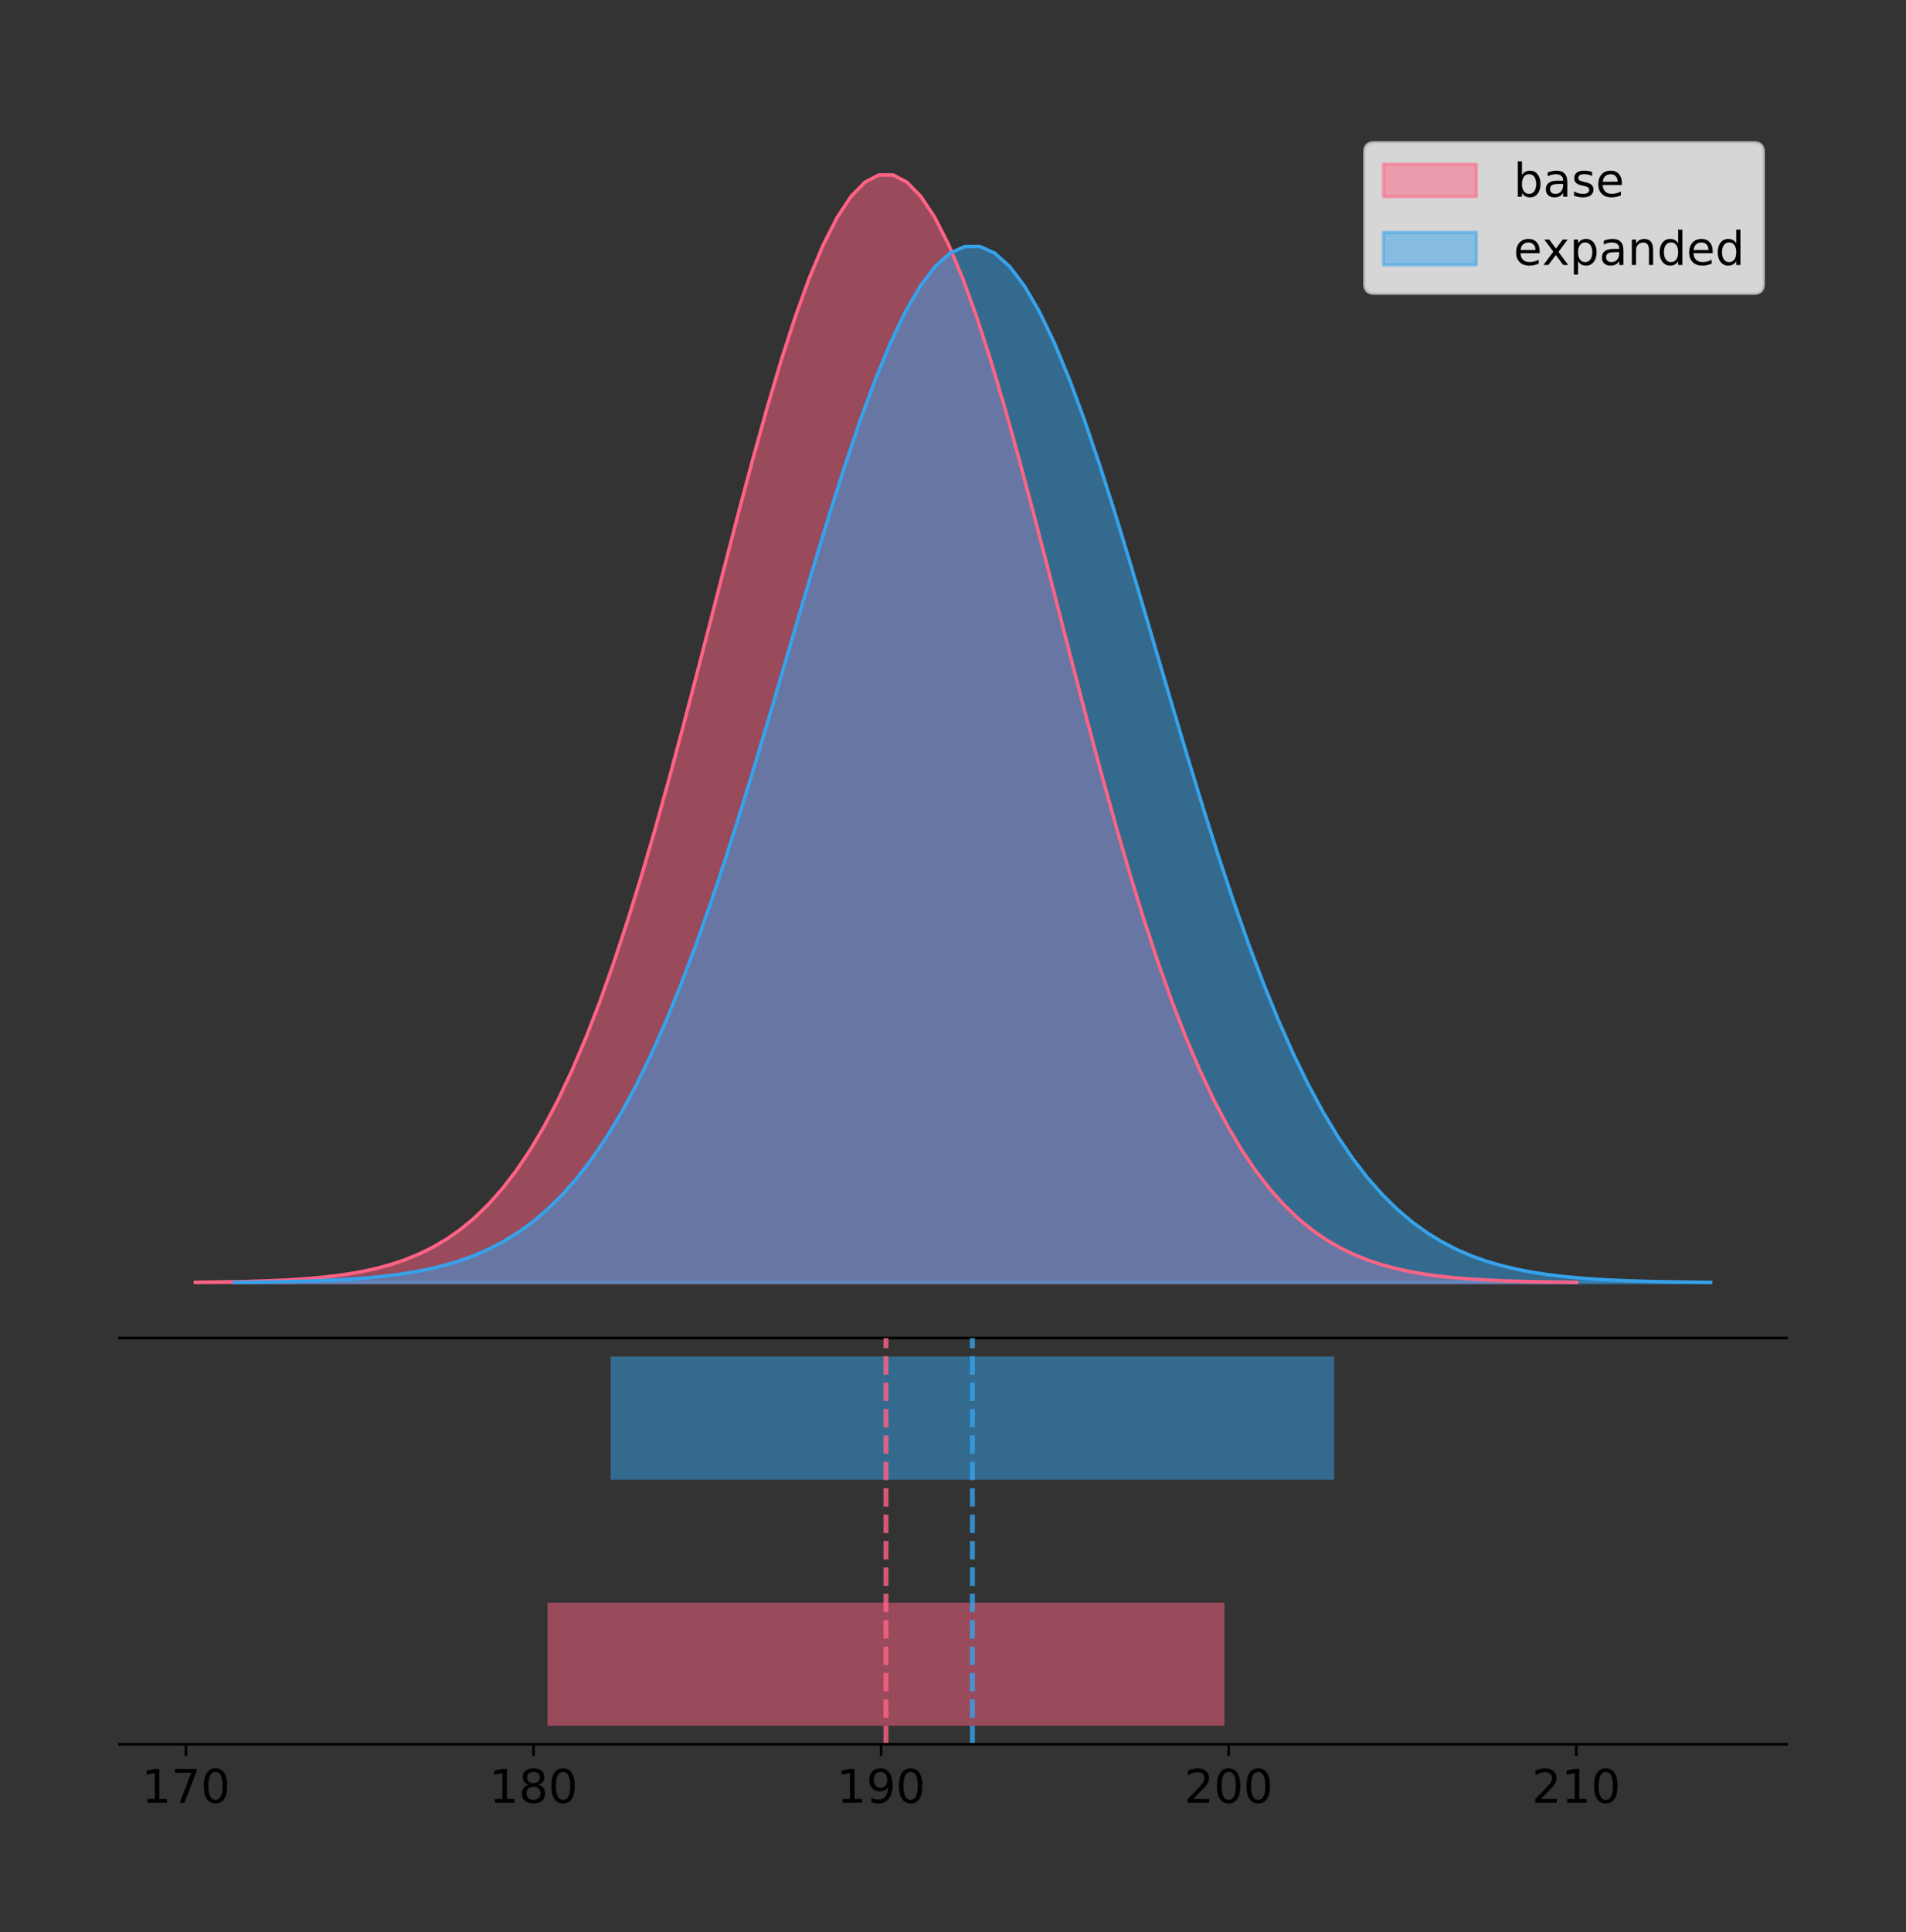 <?xml version="1.0" encoding="utf-8" standalone="no"?>
<!DOCTYPE svg PUBLIC "-//W3C//DTD SVG 1.1//EN"
  "http://www.w3.org/Graphics/SVG/1.1/DTD/svg11.dtd">
<!-- Created with matplotlib (https://matplotlib.org/) -->
<svg height="581.789pt" version="1.1" viewBox="0 0 574.2 581.789" width="574.2pt" xmlns="http://www.w3.org/2000/svg" xmlns:xlink="http://www.w3.org/1999/xlink">
 <rect x="0" y="0" width="574.2" height="581.789" fill="#333333" stroke="none"/>
 <defs>
  <style type="text/css">
*{stroke-linecap:butt;stroke-linejoin:round;}
  </style>
 </defs>
 <g id="figure_1">
  <g id="patch_1">
   <path d="M 0 581.789 
L 574.2 581.789 
L 574.2 0 
L 0 0 
z
" style="fill:none;"/>
  </g>
  <g id="axes_1">
   <g id="patch_2">
    <path d="M 36 402.93 
L 538.2 402.93 
L 538.2 36 
L 36 36 
z
" style="fill:none;"/>
   </g>
   <g id="PolyCollection_1">
    <defs>
     <path d="M 58.827 -195.538 
L 58.827 -195.65 
L 63.031 -195.692 
L 67.234 -195.749 
L 71.438 -195.825 
L 75.641 -195.925 
L 79.845 -196.058 
L 84.048 -196.23 
L 88.252 -196.455 
L 92.455 -196.744 
L 96.659 -197.115 
L 100.863 -197.585 
L 105.066 -198.179 
L 109.27 -198.923 
L 113.473 -199.848 
L 117.677 -200.99 
L 121.88 -202.39 
L 126.084 -204.093 
L 130.287 -206.151 
L 134.491 -208.617 
L 138.694 -211.552 
L 142.898 -215.017 
L 147.101 -219.078 
L 151.305 -223.801 
L 155.508 -229.25 
L 159.712 -235.488 
L 163.915 -242.572 
L 168.119 -250.552 
L 172.322 -259.468 
L 176.526 -269.344 
L 180.729 -280.192 
L 184.933 -292.002 
L 189.137 -304.744 
L 193.34 -318.365 
L 197.544 -332.786 
L 201.747 -347.901 
L 205.951 -363.58 
L 210.154 -379.667 
L 214.358 -395.98 
L 218.561 -412.318 
L 222.765 -428.462 
L 226.968 -444.18 
L 231.172 -459.23 
L 235.375 -473.372 
L 239.579 -486.366 
L 243.782 -497.987 
L 247.986 -508.025 
L 252.189 -516.294 
L 256.393 -522.64 
L 260.596 -526.94 
L 264.8 -529.111 
L 269.003 -529.111 
L 273.207 -526.94 
L 277.411 -522.64 
L 281.614 -516.294 
L 285.818 -508.025 
L 290.021 -497.987 
L 294.225 -486.366 
L 298.428 -473.372 
L 302.632 -459.23 
L 306.835 -444.18 
L 311.039 -428.462 
L 315.242 -412.318 
L 319.446 -395.98 
L 323.649 -379.667 
L 327.853 -363.58 
L 332.056 -347.901 
L 336.26 -332.786 
L 340.463 -318.365 
L 344.667 -304.744 
L 348.87 -292.002 
L 353.074 -280.192 
L 357.277 -269.344 
L 361.481 -259.468 
L 365.685 -250.552 
L 369.888 -242.572 
L 374.092 -235.488 
L 378.295 -229.25 
L 382.499 -223.801 
L 386.702 -219.078 
L 390.906 -215.017 
L 395.109 -211.552 
L 399.313 -208.617 
L 403.516 -206.151 
L 407.72 -204.093 
L 411.923 -202.39 
L 416.127 -200.99 
L 420.33 -199.848 
L 424.534 -198.923 
L 428.737 -198.179 
L 432.941 -197.585 
L 437.144 -197.115 
L 441.348 -196.744 
L 445.552 -196.455 
L 449.755 -196.23 
L 453.959 -196.058 
L 458.162 -195.925 
L 462.366 -195.825 
L 466.569 -195.749 
L 470.773 -195.692 
L 474.976 -195.65 
L 474.976 -195.538 
L 474.976 -195.538 
L 470.773 -195.538 
L 466.569 -195.538 
L 462.366 -195.538 
L 458.162 -195.538 
L 453.959 -195.538 
L 449.755 -195.538 
L 445.552 -195.538 
L 441.348 -195.538 
L 437.144 -195.538 
L 432.941 -195.538 
L 428.737 -195.538 
L 424.534 -195.538 
L 420.33 -195.538 
L 416.127 -195.538 
L 411.923 -195.538 
L 407.72 -195.538 
L 403.516 -195.538 
L 399.313 -195.538 
L 395.109 -195.538 
L 390.906 -195.538 
L 386.702 -195.538 
L 382.499 -195.538 
L 378.295 -195.538 
L 374.092 -195.538 
L 369.888 -195.538 
L 365.685 -195.538 
L 361.481 -195.538 
L 357.277 -195.538 
L 353.074 -195.538 
L 348.87 -195.538 
L 344.667 -195.538 
L 340.463 -195.538 
L 336.26 -195.538 
L 332.056 -195.538 
L 327.853 -195.538 
L 323.649 -195.538 
L 319.446 -195.538 
L 315.242 -195.538 
L 311.039 -195.538 
L 306.835 -195.538 
L 302.632 -195.538 
L 298.428 -195.538 
L 294.225 -195.538 
L 290.021 -195.538 
L 285.818 -195.538 
L 281.614 -195.538 
L 277.411 -195.538 
L 273.207 -195.538 
L 269.003 -195.538 
L 264.8 -195.538 
L 260.596 -195.538 
L 256.393 -195.538 
L 252.189 -195.538 
L 247.986 -195.538 
L 243.782 -195.538 
L 239.579 -195.538 
L 235.375 -195.538 
L 231.172 -195.538 
L 226.968 -195.538 
L 222.765 -195.538 
L 218.561 -195.538 
L 214.358 -195.538 
L 210.154 -195.538 
L 205.951 -195.538 
L 201.747 -195.538 
L 197.544 -195.538 
L 193.34 -195.538 
L 189.137 -195.538 
L 184.933 -195.538 
L 180.729 -195.538 
L 176.526 -195.538 
L 172.322 -195.538 
L 168.119 -195.538 
L 163.915 -195.538 
L 159.712 -195.538 
L 155.508 -195.538 
L 151.305 -195.538 
L 147.101 -195.538 
L 142.898 -195.538 
L 138.694 -195.538 
L 134.491 -195.538 
L 130.287 -195.538 
L 126.084 -195.538 
L 121.88 -195.538 
L 117.677 -195.538 
L 113.473 -195.538 
L 109.27 -195.538 
L 105.066 -195.538 
L 100.863 -195.538 
L 96.659 -195.538 
L 92.455 -195.538 
L 88.252 -195.538 
L 84.048 -195.538 
L 79.845 -195.538 
L 75.641 -195.538 
L 71.438 -195.538 
L 67.234 -195.538 
L 63.031 -195.538 
L 58.827 -195.538 
z
" id="m8de9284435" style="stroke:#ff6384;stroke-opacity:0.5;"/>
    </defs>
    <g clip-path="url(#p41791056ac)">
     <use style="fill:#ff6384;fill-opacity:0.5;stroke:#ff6384;stroke-opacity:0.5;" x="0" xlink:href="#m8de9284435" y="581.789"/>
    </g>
   </g>
   <g id="PolyCollection_2">
    <defs>
     <path d="M 70.513 -195.538 
L 70.513 -195.643 
L 75.007 -195.682 
L 79.5 -195.735 
L 83.994 -195.806 
L 88.487 -195.9 
L 92.981 -196.024 
L 97.474 -196.186 
L 101.968 -196.396 
L 106.461 -196.666 
L 110.955 -197.013 
L 115.448 -197.453 
L 119.942 -198.009 
L 124.436 -198.704 
L 128.929 -199.57 
L 133.423 -200.638 
L 137.916 -201.948 
L 142.41 -203.541 
L 146.903 -205.466 
L 151.397 -207.773 
L 155.89 -210.518 
L 160.384 -213.76 
L 164.877 -217.559 
L 169.371 -221.977 
L 173.864 -227.074 
L 178.358 -232.91 
L 182.851 -239.537 
L 187.345 -247.002 
L 191.838 -255.342 
L 196.332 -264.581 
L 200.826 -274.729 
L 205.319 -285.776 
L 209.813 -297.696 
L 214.306 -310.438 
L 218.8 -323.928 
L 223.293 -338.068 
L 227.787 -352.735 
L 232.28 -367.783 
L 236.774 -383.044 
L 241.267 -398.328 
L 245.761 -413.43 
L 250.254 -428.133 
L 254.748 -442.212 
L 259.241 -455.441 
L 263.735 -467.596 
L 268.229 -478.467 
L 272.722 -487.857 
L 277.216 -495.593 
L 281.709 -501.529 
L 286.203 -505.551 
L 290.696 -507.582 
L 295.19 -507.582 
L 299.683 -505.551 
L 304.177 -501.529 
L 308.67 -495.593 
L 313.164 -487.857 
L 317.657 -478.467 
L 322.151 -467.596 
L 326.644 -455.441 
L 331.138 -442.212 
L 335.631 -428.133 
L 340.125 -413.43 
L 344.619 -398.328 
L 349.112 -383.044 
L 353.606 -367.783 
L 358.099 -352.735 
L 362.593 -338.068 
L 367.086 -323.928 
L 371.58 -310.438 
L 376.073 -297.696 
L 380.567 -285.776 
L 385.06 -274.729 
L 389.554 -264.581 
L 394.047 -255.342 
L 398.541 -247.002 
L 403.034 -239.537 
L 407.528 -232.91 
L 412.022 -227.074 
L 416.515 -221.977 
L 421.009 -217.559 
L 425.502 -213.76 
L 429.996 -210.518 
L 434.489 -207.773 
L 438.983 -205.466 
L 443.476 -203.541 
L 447.97 -201.948 
L 452.463 -200.638 
L 456.957 -199.57 
L 461.45 -198.704 
L 465.944 -198.009 
L 470.437 -197.453 
L 474.931 -197.013 
L 479.424 -196.666 
L 483.918 -196.396 
L 488.412 -196.186 
L 492.905 -196.024 
L 497.399 -195.9 
L 501.892 -195.806 
L 506.386 -195.735 
L 510.879 -195.682 
L 515.373 -195.643 
L 515.373 -195.538 
L 515.373 -195.538 
L 510.879 -195.538 
L 506.386 -195.538 
L 501.892 -195.538 
L 497.399 -195.538 
L 492.905 -195.538 
L 488.412 -195.538 
L 483.918 -195.538 
L 479.424 -195.538 
L 474.931 -195.538 
L 470.437 -195.538 
L 465.944 -195.538 
L 461.45 -195.538 
L 456.957 -195.538 
L 452.463 -195.538 
L 447.97 -195.538 
L 443.476 -195.538 
L 438.983 -195.538 
L 434.489 -195.538 
L 429.996 -195.538 
L 425.502 -195.538 
L 421.009 -195.538 
L 416.515 -195.538 
L 412.022 -195.538 
L 407.528 -195.538 
L 403.034 -195.538 
L 398.541 -195.538 
L 394.047 -195.538 
L 389.554 -195.538 
L 385.06 -195.538 
L 380.567 -195.538 
L 376.073 -195.538 
L 371.58 -195.538 
L 367.086 -195.538 
L 362.593 -195.538 
L 358.099 -195.538 
L 353.606 -195.538 
L 349.112 -195.538 
L 344.619 -195.538 
L 340.125 -195.538 
L 335.631 -195.538 
L 331.138 -195.538 
L 326.644 -195.538 
L 322.151 -195.538 
L 317.657 -195.538 
L 313.164 -195.538 
L 308.67 -195.538 
L 304.177 -195.538 
L 299.683 -195.538 
L 295.19 -195.538 
L 290.696 -195.538 
L 286.203 -195.538 
L 281.709 -195.538 
L 277.216 -195.538 
L 272.722 -195.538 
L 268.229 -195.538 
L 263.735 -195.538 
L 259.241 -195.538 
L 254.748 -195.538 
L 250.254 -195.538 
L 245.761 -195.538 
L 241.267 -195.538 
L 236.774 -195.538 
L 232.28 -195.538 
L 227.787 -195.538 
L 223.293 -195.538 
L 218.8 -195.538 
L 214.306 -195.538 
L 209.813 -195.538 
L 205.319 -195.538 
L 200.826 -195.538 
L 196.332 -195.538 
L 191.838 -195.538 
L 187.345 -195.538 
L 182.851 -195.538 
L 178.358 -195.538 
L 173.864 -195.538 
L 169.371 -195.538 
L 164.877 -195.538 
L 160.384 -195.538 
L 155.89 -195.538 
L 151.397 -195.538 
L 146.903 -195.538 
L 142.41 -195.538 
L 137.916 -195.538 
L 133.423 -195.538 
L 128.929 -195.538 
L 124.436 -195.538 
L 119.942 -195.538 
L 115.448 -195.538 
L 110.955 -195.538 
L 106.461 -195.538 
L 101.968 -195.538 
L 97.474 -195.538 
L 92.981 -195.538 
L 88.487 -195.538 
L 83.994 -195.538 
L 79.5 -195.538 
L 75.007 -195.538 
L 70.513 -195.538 
z
" id="me64d22a3e1" style="stroke:#36a2eb;stroke-opacity:0.5;"/>
    </defs>
    <g clip-path="url(#p41791056ac)">
     <use style="fill:#36a2eb;fill-opacity:0.5;stroke:#36a2eb;stroke-opacity:0.5;" x="0" xlink:href="#me64d22a3e1" y="581.789"/>
    </g>
   </g>
   <g id="line2d_1">
    <path clip-path="url(#p41791056ac)" d="M 58.827 386.139 
L 63.031 386.097 
L 67.234 386.04 
L 71.438 385.965 
L 75.641 385.864 
L 79.845 385.732 
L 84.048 385.559 
L 88.252 385.334 
L 92.455 385.045 
L 96.659 384.675 
L 100.863 384.204 
L 105.066 383.61 
L 109.27 382.867 
L 113.473 381.941 
L 117.677 380.799 
L 121.88 379.399 
L 126.084 377.696 
L 130.287 375.639 
L 134.491 373.172 
L 138.694 370.238 
L 142.898 366.772 
L 147.101 362.711 
L 151.305 357.989 
L 155.508 352.539 
L 159.712 346.301 
L 163.915 339.217 
L 168.119 331.237 
L 172.322 322.322 
L 176.526 312.445 
L 180.729 301.597 
L 184.933 289.787 
L 189.137 277.045 
L 193.34 263.424 
L 197.544 249.004 
L 201.747 233.888 
L 205.951 218.209 
L 210.154 202.123 
L 214.358 185.809 
L 218.561 169.471 
L 222.765 153.327 
L 226.968 137.61 
L 231.172 122.559 
L 235.375 108.418 
L 239.579 95.423 
L 243.782 83.803 
L 247.986 73.765 
L 252.189 65.495 
L 256.393 59.15 
L 260.596 54.85 
L 264.8 52.679 
L 269.003 52.679 
L 273.207 54.85 
L 277.411 59.15 
L 281.614 65.495 
L 285.818 73.765 
L 290.021 83.803 
L 294.225 95.423 
L 298.428 108.418 
L 302.632 122.559 
L 306.835 137.61 
L 311.039 153.327 
L 315.242 169.471 
L 319.446 185.809 
L 323.649 202.123 
L 327.853 218.209 
L 332.056 233.888 
L 336.26 249.004 
L 340.463 263.424 
L 344.667 277.045 
L 348.87 289.787 
L 353.074 301.597 
L 357.277 312.445 
L 361.481 322.322 
L 365.685 331.237 
L 369.888 339.217 
L 374.092 346.301 
L 378.295 352.539 
L 382.499 357.989 
L 386.702 362.711 
L 390.906 366.772 
L 395.109 370.238 
L 399.313 373.172 
L 403.516 375.639 
L 407.72 377.696 
L 411.923 379.399 
L 416.127 380.799 
L 420.33 381.941 
L 424.534 382.867 
L 428.737 383.61 
L 432.941 384.204 
L 437.144 384.675 
L 441.348 385.045 
L 445.552 385.334 
L 449.755 385.559 
L 453.959 385.732 
L 458.162 385.864 
L 462.366 385.965 
L 466.569 386.04 
L 470.773 386.097 
L 474.976 386.139 
" style="fill:none;stroke:#ff6384;stroke-linecap:square;"/>
   </g>
   <g id="line2d_2">
    <path clip-path="url(#p41791056ac)" d="M 70.513 386.147 
L 75.007 386.107 
L 79.5 386.054 
L 83.994 385.983 
L 88.487 385.889 
L 92.981 385.765 
L 97.474 385.604 
L 101.968 385.394 
L 106.461 385.123 
L 110.955 384.776 
L 115.448 384.336 
L 119.942 383.781 
L 124.436 383.085 
L 128.929 382.22 
L 133.423 381.151 
L 137.916 379.842 
L 142.41 378.248 
L 146.903 376.324 
L 151.397 374.016 
L 155.89 371.271 
L 160.384 368.03 
L 164.877 364.231 
L 169.371 359.813 
L 173.864 354.715 
L 178.358 348.88 
L 182.851 342.253 
L 187.345 334.787 
L 191.838 326.448 
L 196.332 317.208 
L 200.826 307.061 
L 205.319 296.013 
L 209.813 284.093 
L 214.306 271.351 
L 218.8 257.861 
L 223.293 243.721 
L 227.787 229.054 
L 232.28 214.006 
L 236.774 198.746 
L 241.267 183.462 
L 245.761 168.36 
L 250.254 153.657 
L 254.748 139.577 
L 259.241 126.349 
L 263.735 114.193 
L 268.229 103.322 
L 272.722 93.932 
L 277.216 86.196 
L 281.709 80.26 
L 286.203 76.238 
L 290.696 74.207 
L 295.19 74.207 
L 299.683 76.238 
L 304.177 80.26 
L 308.67 86.196 
L 313.164 93.932 
L 317.657 103.322 
L 322.151 114.193 
L 326.644 126.349 
L 331.138 139.577 
L 335.631 153.657 
L 340.125 168.36 
L 344.619 183.462 
L 349.112 198.746 
L 353.606 214.006 
L 358.099 229.054 
L 362.593 243.721 
L 367.086 257.861 
L 371.58 271.351 
L 376.073 284.093 
L 380.567 296.013 
L 385.06 307.061 
L 389.554 317.208 
L 394.047 326.448 
L 398.541 334.787 
L 403.034 342.253 
L 407.528 348.88 
L 412.022 354.715 
L 416.515 359.813 
L 421.009 364.231 
L 425.502 368.03 
L 429.996 371.271 
L 434.489 374.016 
L 438.983 376.324 
L 443.476 378.248 
L 447.97 379.842 
L 452.463 381.151 
L 456.957 382.22 
L 461.45 383.085 
L 465.944 383.781 
L 470.437 384.336 
L 474.931 384.776 
L 479.424 385.123 
L 483.918 385.394 
L 488.412 385.604 
L 492.905 385.765 
L 497.399 385.889 
L 501.892 385.983 
L 506.386 386.054 
L 510.879 386.107 
L 515.373 386.147 
" style="fill:none;stroke:#36a2eb;stroke-linecap:square;"/>
   </g>
   <g id="patch_3">
    <path d="M 36 402.93 
L 538.2 402.93 
" style="fill:none;stroke:#000000;stroke-linecap:square;stroke-linejoin:miter;stroke-width:0.8;"/>
   </g>
   <g id="legend_1">
    <g id="patch_4">
     <path d="M 413.972 88.299 
L 528.4 88.299 
Q 531.2 88.299 531.2 85.499 
L 531.2 45.8 
Q 531.2 43 528.4 43 
L 413.972 43 
Q 411.172 43 411.172 45.8 
L 411.172 85.499 
Q 411.172 88.299 413.972 88.299 
z
" style="fill:#ffffff;opacity:0.8;stroke:#cccccc;stroke-linejoin:miter;"/>
    </g>
    <g id="patch_5">
     <path d="M 416.772 59.238 
L 444.772 59.238 
L 444.772 49.438 
L 416.772 49.438 
z
" style="fill:#ff6384;opacity:0.5;stroke:#ff6384;stroke-linejoin:miter;"/>
    </g>
    <g id="text_1">
     <!-- base -->
     <defs>
      <path d="M 48.688 27.297 
Q 48.688 37.203 44.609 42.844 
Q 40.531 48.484 33.406 48.484 
Q 26.266 48.484 22.188 42.844 
Q 18.109 37.203 18.109 27.297 
Q 18.109 17.391 22.188 11.75 
Q 26.266 6.109 33.406 6.109 
Q 40.531 6.109 44.609 11.75 
Q 48.688 17.391 48.688 27.297 
z
M 18.109 46.391 
Q 20.953 51.266 25.266 53.625 
Q 29.594 56 35.594 56 
Q 45.562 56 51.781 48.094 
Q 58.016 40.188 58.016 27.297 
Q 58.016 14.406 51.781 6.484 
Q 45.562 -1.422 35.594 -1.422 
Q 29.594 -1.422 25.266 0.953 
Q 20.953 3.328 18.109 8.203 
L 18.109 0 
L 9.078 0 
L 9.078 75.984 
L 18.109 75.984 
z
" id="DejaVuSans-98"/>
      <path d="M 34.281 27.484 
Q 23.391 27.484 19.188 25 
Q 14.984 22.516 14.984 16.5 
Q 14.984 11.719 18.141 8.906 
Q 21.297 6.109 26.703 6.109 
Q 34.188 6.109 38.703 11.406 
Q 43.219 16.703 43.219 25.484 
L 43.219 27.484 
z
M 52.203 31.203 
L 52.203 0 
L 43.219 0 
L 43.219 8.297 
Q 40.141 3.328 35.547 0.953 
Q 30.953 -1.422 24.312 -1.422 
Q 15.922 -1.422 10.953 3.297 
Q 6 8.016 6 15.922 
Q 6 25.141 12.172 29.828 
Q 18.359 34.516 30.609 34.516 
L 43.219 34.516 
L 43.219 35.406 
Q 43.219 41.609 39.141 45 
Q 35.062 48.391 27.688 48.391 
Q 23 48.391 18.547 47.266 
Q 14.109 46.141 10.016 43.891 
L 10.016 52.203 
Q 14.938 54.109 19.578 55.047 
Q 24.219 56 28.609 56 
Q 40.484 56 46.344 49.844 
Q 52.203 43.703 52.203 31.203 
z
" id="DejaVuSans-97"/>
      <path d="M 44.281 53.078 
L 44.281 44.578 
Q 40.484 46.531 36.375 47.5 
Q 32.281 48.484 27.875 48.484 
Q 21.188 48.484 17.844 46.438 
Q 14.5 44.391 14.5 40.281 
Q 14.5 37.156 16.891 35.375 
Q 19.281 33.594 26.516 31.984 
L 29.594 31.297 
Q 39.156 29.25 43.188 25.516 
Q 47.219 21.781 47.219 15.094 
Q 47.219 7.469 41.188 3.016 
Q 35.156 -1.422 24.609 -1.422 
Q 20.219 -1.422 15.453 -0.562 
Q 10.688 0.297 5.422 2 
L 5.422 11.281 
Q 10.406 8.688 15.234 7.391 
Q 20.062 6.109 24.812 6.109 
Q 31.156 6.109 34.562 8.281 
Q 37.984 10.453 37.984 14.406 
Q 37.984 18.062 35.516 20.016 
Q 33.062 21.969 24.703 23.781 
L 21.578 24.516 
Q 13.234 26.266 9.516 29.906 
Q 5.812 33.547 5.812 39.891 
Q 5.812 47.609 11.281 51.797 
Q 16.75 56 26.812 56 
Q 31.781 56 36.172 55.266 
Q 40.578 54.547 44.281 53.078 
z
" id="DejaVuSans-115"/>
      <path d="M 56.203 29.594 
L 56.203 25.203 
L 14.891 25.203 
Q 15.484 15.922 20.484 11.062 
Q 25.484 6.203 34.422 6.203 
Q 39.594 6.203 44.453 7.469 
Q 49.312 8.734 54.109 11.281 
L 54.109 2.781 
Q 49.266 0.734 44.188 -0.344 
Q 39.109 -1.422 33.891 -1.422 
Q 20.797 -1.422 13.156 6.188 
Q 5.516 13.812 5.516 26.812 
Q 5.516 40.234 12.766 48.109 
Q 20.016 56 32.328 56 
Q 43.359 56 49.781 48.891 
Q 56.203 41.797 56.203 29.594 
z
M 47.219 32.234 
Q 47.125 39.594 43.094 43.984 
Q 39.062 48.391 32.422 48.391 
Q 24.906 48.391 20.391 44.141 
Q 15.875 39.891 15.188 32.172 
z
" id="DejaVuSans-101"/>
     </defs>
     <g transform="translate(455.972 59.238)scale(0.14 -0.14)">
      <use xlink:href="#DejaVuSans-98"/>
      <use x="63.477" xlink:href="#DejaVuSans-97"/>
      <use x="124.756" xlink:href="#DejaVuSans-115"/>
      <use x="176.855" xlink:href="#DejaVuSans-101"/>
     </g>
    </g>
    <g id="patch_6">
     <path d="M 416.772 79.787 
L 444.772 79.787 
L 444.772 69.987 
L 416.772 69.987 
z
" style="fill:#36a2eb;opacity:0.5;stroke:#36a2eb;stroke-linejoin:miter;"/>
    </g>
    <g id="text_2">
     <!-- expanded -->
     <defs>
      <path d="M 54.891 54.688 
L 35.109 28.078 
L 55.906 0 
L 45.312 0 
L 29.391 21.484 
L 13.484 0 
L 2.875 0 
L 24.125 28.609 
L 4.688 54.688 
L 15.281 54.688 
L 29.781 35.203 
L 44.281 54.688 
z
" id="DejaVuSans-120"/>
      <path d="M 18.109 8.203 
L 18.109 -20.797 
L 9.078 -20.797 
L 9.078 54.688 
L 18.109 54.688 
L 18.109 46.391 
Q 20.953 51.266 25.266 53.625 
Q 29.594 56 35.594 56 
Q 45.562 56 51.781 48.094 
Q 58.016 40.188 58.016 27.297 
Q 58.016 14.406 51.781 6.484 
Q 45.562 -1.422 35.594 -1.422 
Q 29.594 -1.422 25.266 0.953 
Q 20.953 3.328 18.109 8.203 
z
M 48.688 27.297 
Q 48.688 37.203 44.609 42.844 
Q 40.531 48.484 33.406 48.484 
Q 26.266 48.484 22.188 42.844 
Q 18.109 37.203 18.109 27.297 
Q 18.109 17.391 22.188 11.75 
Q 26.266 6.109 33.406 6.109 
Q 40.531 6.109 44.609 11.75 
Q 48.688 17.391 48.688 27.297 
z
" id="DejaVuSans-112"/>
      <path d="M 54.891 33.016 
L 54.891 0 
L 45.906 0 
L 45.906 32.719 
Q 45.906 40.484 42.875 44.328 
Q 39.844 48.188 33.797 48.188 
Q 26.516 48.188 22.312 43.547 
Q 18.109 38.922 18.109 30.906 
L 18.109 0 
L 9.078 0 
L 9.078 54.688 
L 18.109 54.688 
L 18.109 46.188 
Q 21.344 51.125 25.703 53.562 
Q 30.078 56 35.797 56 
Q 45.219 56 50.047 50.172 
Q 54.891 44.344 54.891 33.016 
z
" id="DejaVuSans-110"/>
      <path d="M 45.406 46.391 
L 45.406 75.984 
L 54.391 75.984 
L 54.391 0 
L 45.406 0 
L 45.406 8.203 
Q 42.578 3.328 38.25 0.953 
Q 33.938 -1.422 27.875 -1.422 
Q 17.969 -1.422 11.734 6.484 
Q 5.516 14.406 5.516 27.297 
Q 5.516 40.188 11.734 48.094 
Q 17.969 56 27.875 56 
Q 33.938 56 38.25 53.625 
Q 42.578 51.266 45.406 46.391 
z
M 14.797 27.297 
Q 14.797 17.391 18.875 11.75 
Q 22.953 6.109 30.078 6.109 
Q 37.203 6.109 41.297 11.75 
Q 45.406 17.391 45.406 27.297 
Q 45.406 37.203 41.297 42.844 
Q 37.203 48.484 30.078 48.484 
Q 22.953 48.484 18.875 42.844 
Q 14.797 37.203 14.797 27.297 
z
" id="DejaVuSans-100"/>
     </defs>
     <g transform="translate(455.972 79.787)scale(0.14 -0.14)">
      <use xlink:href="#DejaVuSans-101"/>
      <use x="61.508" xlink:href="#DejaVuSans-120"/>
      <use x="120.688" xlink:href="#DejaVuSans-112"/>
      <use x="184.164" xlink:href="#DejaVuSans-97"/>
      <use x="245.443" xlink:href="#DejaVuSans-110"/>
      <use x="308.822" xlink:href="#DejaVuSans-100"/>
      <use x="372.299" xlink:href="#DejaVuSans-101"/>
      <use x="433.822" xlink:href="#DejaVuSans-100"/>
     </g>
    </g>
   </g>
  </g>
  <g id="axes_2">
   <g id="patch_7">
    <path d="M 36 525.24 
L 538.2 525.24 
L 538.2 402.93 
L 36 402.93 
z
" style="fill:none;"/>
   </g>
   <g id="patch_8">
    <path clip-path="url(#pb7c5da8da4)" d="M 164.945 519.68 
L 368.858 519.68 
L 368.858 482.617 
L 164.945 482.617 
z
" style="fill:#ff6384;opacity:0.5;"/>
   </g>
   <g id="patch_9">
    <path clip-path="url(#pb7c5da8da4)" d="M 183.952 445.553 
L 401.934 445.553 
L 401.934 408.49 
L 183.952 408.49 
z
" style="fill:#36a2eb;opacity:0.5;"/>
   </g>
   <g id="matplotlib.axis_1">
    <g id="xtick_1">
     <g id="line2d_3">
      <defs>
       <path d="M 0 0 
L 0 3.5 
" id="m51339e39ef" style="stroke:#000000;stroke-width:0.8;"/>
      </defs>
      <g>
       <use style="stroke:#000000;stroke-width:0.8;" x="56.017" xlink:href="#m51339e39ef" y="525.24"/>
      </g>
     </g>
     <g id="text_3">
      <!-- 170 -->
      <defs>
       <path d="M 12.406 8.297 
L 28.516 8.297 
L 28.516 63.922 
L 10.984 60.406 
L 10.984 69.391 
L 28.422 72.906 
L 38.281 72.906 
L 38.281 8.297 
L 54.391 8.297 
L 54.391 0 
L 12.406 0 
z
" id="DejaVuSans-49"/>
       <path d="M 8.203 72.906 
L 55.078 72.906 
L 55.078 68.703 
L 28.609 0 
L 18.312 0 
L 43.219 64.594 
L 8.203 64.594 
z
" id="DejaVuSans-55"/>
       <path d="M 31.781 66.406 
Q 24.172 66.406 20.328 58.906 
Q 16.5 51.422 16.5 36.375 
Q 16.5 21.391 20.328 13.891 
Q 24.172 6.391 31.781 6.391 
Q 39.453 6.391 43.281 13.891 
Q 47.125 21.391 47.125 36.375 
Q 47.125 51.422 43.281 58.906 
Q 39.453 66.406 31.781 66.406 
z
M 31.781 74.219 
Q 44.047 74.219 50.516 64.516 
Q 56.984 54.828 56.984 36.375 
Q 56.984 17.969 50.516 8.266 
Q 44.047 -1.422 31.781 -1.422 
Q 19.531 -1.422 13.062 8.266 
Q 6.594 17.969 6.594 36.375 
Q 6.594 54.828 13.062 64.516 
Q 19.531 74.219 31.781 74.219 
z
" id="DejaVuSans-48"/>
      </defs>
      <g transform="translate(42.656 542.878)scale(0.14 -0.14)">
       <use xlink:href="#DejaVuSans-49"/>
       <use x="63.623" xlink:href="#DejaVuSans-55"/>
       <use x="127.246" xlink:href="#DejaVuSans-48"/>
      </g>
     </g>
    </g>
    <g id="xtick_2">
     <g id="line2d_4">
      <g>
       <use style="stroke:#000000;stroke-width:0.8;" x="160.726" xlink:href="#m51339e39ef" y="525.24"/>
      </g>
     </g>
     <g id="text_4">
      <!-- 180 -->
      <defs>
       <path d="M 31.781 34.625 
Q 24.75 34.625 20.719 30.859 
Q 16.703 27.094 16.703 20.516 
Q 16.703 13.922 20.719 10.156 
Q 24.75 6.391 31.781 6.391 
Q 38.812 6.391 42.859 10.172 
Q 46.922 13.969 46.922 20.516 
Q 46.922 27.094 42.891 30.859 
Q 38.875 34.625 31.781 34.625 
z
M 21.922 38.812 
Q 15.578 40.375 12.031 44.719 
Q 8.5 49.078 8.5 55.328 
Q 8.5 64.062 14.719 69.141 
Q 20.953 74.219 31.781 74.219 
Q 42.672 74.219 48.875 69.141 
Q 55.078 64.062 55.078 55.328 
Q 55.078 49.078 51.531 44.719 
Q 48 40.375 41.703 38.812 
Q 48.828 37.156 52.797 32.312 
Q 56.781 27.484 56.781 20.516 
Q 56.781 9.906 50.312 4.234 
Q 43.844 -1.422 31.781 -1.422 
Q 19.734 -1.422 13.25 4.234 
Q 6.781 9.906 6.781 20.516 
Q 6.781 27.484 10.781 32.312 
Q 14.797 37.156 21.922 38.812 
z
M 18.312 54.391 
Q 18.312 48.734 21.844 45.562 
Q 25.391 42.391 31.781 42.391 
Q 38.141 42.391 41.719 45.562 
Q 45.312 48.734 45.312 54.391 
Q 45.312 60.062 41.719 63.234 
Q 38.141 66.406 31.781 66.406 
Q 25.391 66.406 21.844 63.234 
Q 18.312 60.062 18.312 54.391 
z
" id="DejaVuSans-56"/>
      </defs>
      <g transform="translate(147.365 542.878)scale(0.14 -0.14)">
       <use xlink:href="#DejaVuSans-49"/>
       <use x="63.623" xlink:href="#DejaVuSans-56"/>
       <use x="127.246" xlink:href="#DejaVuSans-48"/>
      </g>
     </g>
    </g>
    <g id="xtick_3">
     <g id="line2d_5">
      <g>
       <use style="stroke:#000000;stroke-width:0.8;" x="265.436" xlink:href="#m51339e39ef" y="525.24"/>
      </g>
     </g>
     <g id="text_5">
      <!-- 190 -->
      <defs>
       <path d="M 10.984 1.516 
L 10.984 10.5 
Q 14.703 8.734 18.5 7.812 
Q 22.312 6.891 25.984 6.891 
Q 35.75 6.891 40.891 13.453 
Q 46.047 20.016 46.781 33.406 
Q 43.953 29.203 39.594 26.953 
Q 35.25 24.703 29.984 24.703 
Q 19.047 24.703 12.672 31.312 
Q 6.297 37.938 6.297 49.422 
Q 6.297 60.641 12.938 67.422 
Q 19.578 74.219 30.609 74.219 
Q 43.266 74.219 49.922 64.516 
Q 56.594 54.828 56.594 36.375 
Q 56.594 19.141 48.406 8.859 
Q 40.234 -1.422 26.422 -1.422 
Q 22.703 -1.422 18.891 -0.688 
Q 15.094 0.047 10.984 1.516 
z
M 30.609 32.422 
Q 37.25 32.422 41.125 36.953 
Q 45.016 41.5 45.016 49.422 
Q 45.016 57.281 41.125 61.844 
Q 37.25 66.406 30.609 66.406 
Q 23.969 66.406 20.094 61.844 
Q 16.219 57.281 16.219 49.422 
Q 16.219 41.5 20.094 36.953 
Q 23.969 32.422 30.609 32.422 
z
" id="DejaVuSans-57"/>
      </defs>
      <g transform="translate(252.075 542.878)scale(0.14 -0.14)">
       <use xlink:href="#DejaVuSans-49"/>
       <use x="63.623" xlink:href="#DejaVuSans-57"/>
       <use x="127.246" xlink:href="#DejaVuSans-48"/>
      </g>
     </g>
    </g>
    <g id="xtick_4">
     <g id="line2d_6">
      <g>
       <use style="stroke:#000000;stroke-width:0.8;" x="370.145" xlink:href="#m51339e39ef" y="525.24"/>
      </g>
     </g>
     <g id="text_6">
      <!-- 200 -->
      <defs>
       <path d="M 19.188 8.297 
L 53.609 8.297 
L 53.609 0 
L 7.328 0 
L 7.328 8.297 
Q 12.938 14.109 22.625 23.891 
Q 32.328 33.688 34.812 36.531 
Q 39.547 41.844 41.422 45.531 
Q 43.312 49.219 43.312 52.781 
Q 43.312 58.594 39.234 62.25 
Q 35.156 65.922 28.609 65.922 
Q 23.969 65.922 18.812 64.312 
Q 13.672 62.703 7.812 59.422 
L 7.812 69.391 
Q 13.766 71.781 18.938 73 
Q 24.125 74.219 28.422 74.219 
Q 39.75 74.219 46.484 68.547 
Q 53.219 62.891 53.219 53.422 
Q 53.219 48.922 51.531 44.891 
Q 49.859 40.875 45.406 35.406 
Q 44.188 33.984 37.641 27.219 
Q 31.109 20.453 19.188 8.297 
z
" id="DejaVuSans-50"/>
      </defs>
      <g transform="translate(356.784 542.878)scale(0.14 -0.14)">
       <use xlink:href="#DejaVuSans-50"/>
       <use x="63.623" xlink:href="#DejaVuSans-48"/>
       <use x="127.246" xlink:href="#DejaVuSans-48"/>
      </g>
     </g>
    </g>
    <g id="xtick_5">
     <g id="line2d_7">
      <g>
       <use style="stroke:#000000;stroke-width:0.8;" x="474.854" xlink:href="#m51339e39ef" y="525.24"/>
      </g>
     </g>
     <g id="text_7">
      <!-- 210 -->
      <g transform="translate(461.493 542.878)scale(0.14 -0.14)">
       <use xlink:href="#DejaVuSans-50"/>
       <use x="63.623" xlink:href="#DejaVuSans-49"/>
       <use x="127.246" xlink:href="#DejaVuSans-48"/>
      </g>
     </g>
    </g>
   </g>
   <g id="line2d_8">
    <path clip-path="url(#pb7c5da8da4)" d="M 266.902 525.24 
L 266.902 402.93 
" style="fill:none;stroke:#ff6384;stroke-dasharray:5.55,2.4;stroke-dashoffset:0;stroke-opacity:0.8;stroke-width:1.5;"/>
   </g>
   <g id="line2d_9">
    <path clip-path="url(#pb7c5da8da4)" d="M 292.943 525.24 
L 292.943 402.93 
" style="fill:none;stroke:#36a2eb;stroke-dasharray:5.55,2.4;stroke-dashoffset:0;stroke-opacity:0.8;stroke-width:1.5;"/>
   </g>
   <g id="patch_10">
    <path d="M 36 525.24 
L 538.2 525.24 
" style="fill:none;stroke:#000000;stroke-linecap:square;stroke-linejoin:miter;stroke-width:0.8;"/>
   </g>
  </g>
 </g>
 <defs>
  <clipPath id="p41791056ac">
   <rect height="366.93" width="502.2" x="36" y="36"/>
  </clipPath>
  <clipPath id="pb7c5da8da4">
   <rect height="122.31" width="502.2" x="36" y="402.93"/>
  </clipPath>
 </defs>
</svg>
